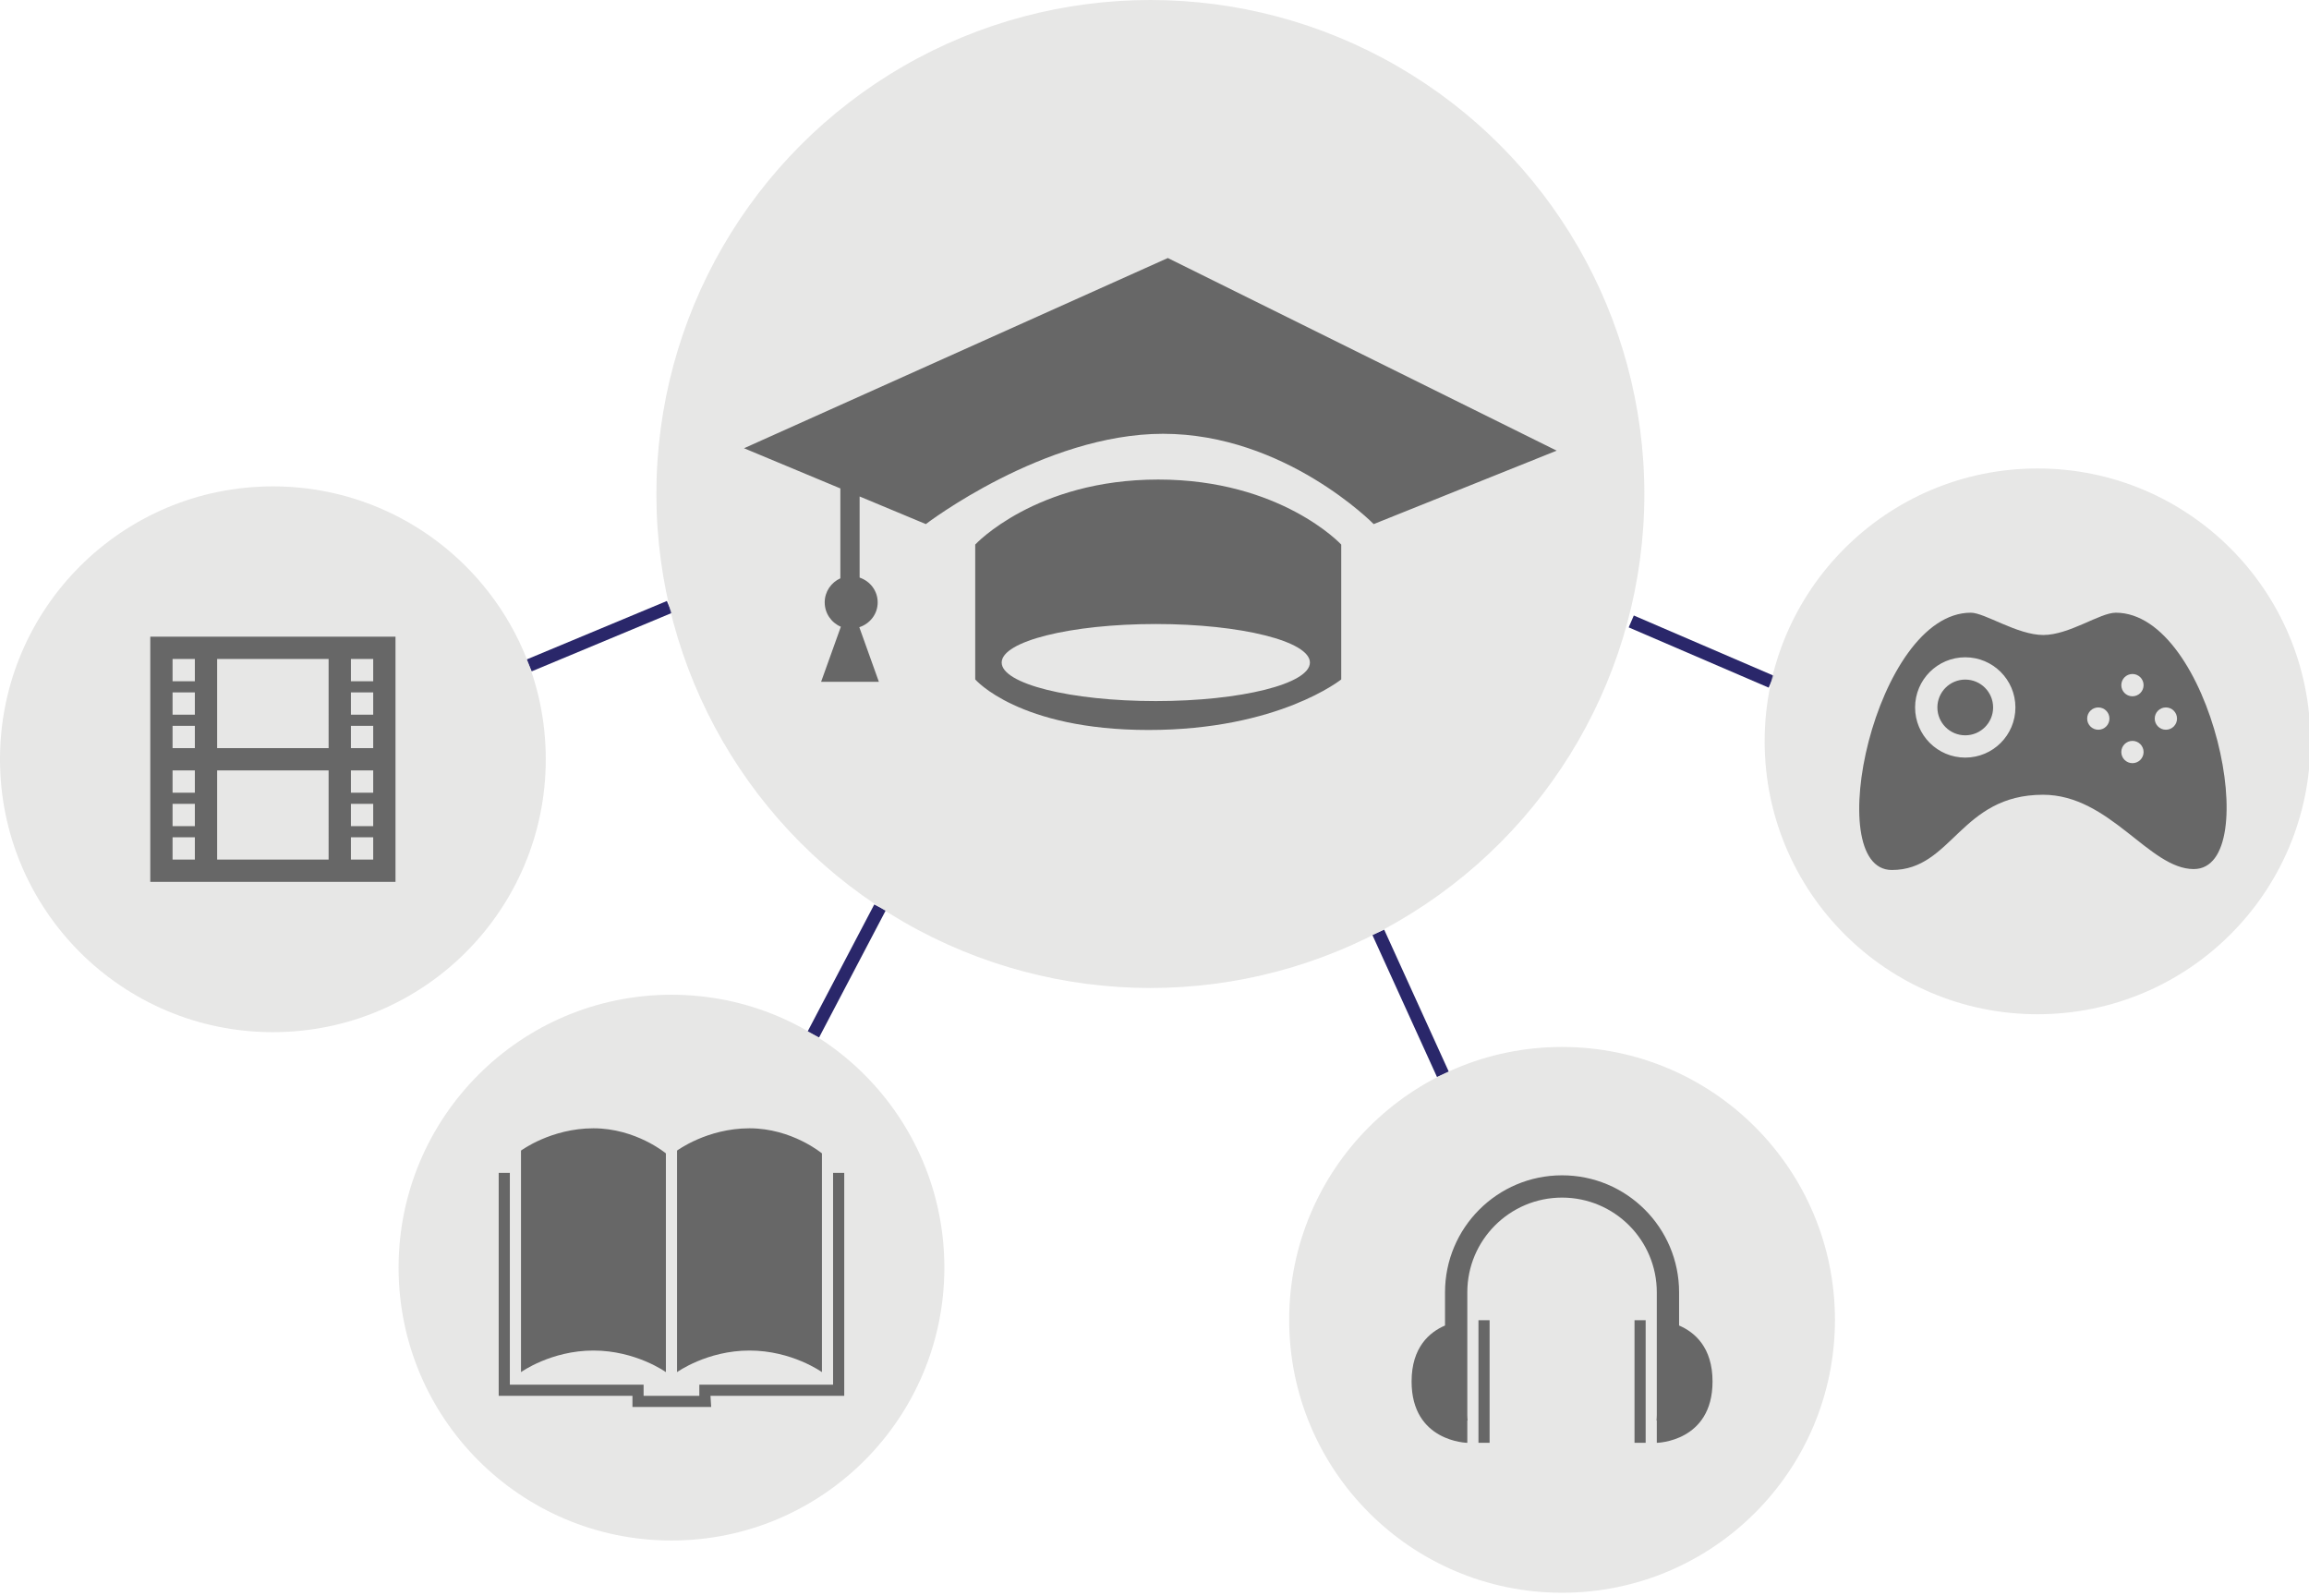 <?xml version="1.0" encoding="utf-8"?>
<!-- Generator: Adobe Illustrator 15.1.0, SVG Export Plug-In  -->
<!DOCTYPE svg PUBLIC "-//W3C//DTD SVG 1.1//EN" "http://www.w3.org/Graphics/SVG/1.1/DTD/svg11.dtd">
<svg version="1.1"
	 xmlns="http://www.w3.org/2000/svg" xmlns:xlink="http://www.w3.org/1999/xlink" xmlns:a="http://ns.adobe.com/AdobeSVGViewerExtensions/3.0/"
	 x="0px" y="0px" width="369px" height="255px" viewBox="0 0 369 255" enable-background="new 0 0 369 255" xml:space="preserve">
<defs>
</defs>
<line fill="none" stroke="#2A276A" stroke-width="2.067" stroke-miterlimit="10" x1="140.63" y1="145.022" x2="129.979" y2="165.319"/>
<line fill="none" stroke="#2A276A" stroke-width="2.067" stroke-miterlimit="10" x1="84.571" y1="106.335" x2="106.971" y2="96.996"/>
<line fill="none" stroke="#2A276A" stroke-width="2.067" stroke-miterlimit="10" x1="220.265" y1="148.995" x2="230.586" y2="171.684"/>
<line fill="none" stroke="#2A276A" stroke-width="2.067" stroke-miterlimit="10" x1="260.69" y1="99.311" x2="283.058" y2="108.938"/>
<circle opacity="0.75" fill-rule="evenodd" clip-rule="evenodd" fill="#DEDEDD" cx="43.61" cy="121.337" r="43.61"/>
<circle opacity="0.75" fill-rule="evenodd" clip-rule="evenodd" fill="#DEDEDD" cx="107.308" cy="202.577" r="43.61"/>
<circle opacity="0.75" fill-rule="evenodd" clip-rule="evenodd" fill="#DEDEDD" cx="249.632" cy="210.924" r="43.61"/>
<circle opacity="0.75" fill-rule="evenodd" clip-rule="evenodd" fill="#DEDEDD" cx="325.619" cy="118.474" r="43.61"/>
<circle opacity="0.75" fill-rule="evenodd" clip-rule="evenodd" fill="#DEDEDD" cx="183.839" cy="78.945" r="78.944"/>
<path fill-rule="evenodd" clip-rule="evenodd" fill="#676767" d="M219.529,83.754c0,0-14.154-14.431-33.663-14.431
	c-19.064,0-37.908,14.431-37.908,14.431l-10.583-4.415V92.3c1.668,0.568,2.887,2.101,2.887,3.962c0,1.876-1.243,3.416-2.936,3.97
	l3.128,8.729h-9.236l3.158-8.804c-1.517-0.644-2.58-2.145-2.58-3.895c0-1.719,1.033-3.18,2.501-3.845V78.055l-15.394-6.422
	l67.728-30.4l62.142,30.784L219.529,83.754z M185.095,76.635c19.623,0,29.246,10.39,29.246,10.39v21.551
	c0,0-10.008,8.08-30.788,8.08c-20.78,0-27.704-8.08-27.704-8.08V87.024C155.849,87.024,165.468,76.635,185.095,76.635z
	 M184.709,112.037c13.603,0,24.628-2.756,24.628-6.157c0-3.399-11.025-6.157-24.628-6.157s-24.631,2.758-24.631,6.157
	C160.078,109.281,171.107,112.037,184.709,112.037z"/>
<g>
	<g>
		<path fill-rule="evenodd" clip-rule="evenodd" fill="#676767" d="M106.417,219.276v-34.957c0,0-4.787-4.008-11.579-4.008
			c-6.791,0-11.578,3.563-11.578,3.563v35.402c0,0,4.787-3.45,11.578-3.45C101.63,215.826,106.417,219.276,106.417,219.276z
			 M131.355,219.276v-34.957c0,0-4.787-4.008-11.579-4.008c-6.791,0-11.578,3.563-11.578,3.563v35.402c0,0,4.787-3.45,11.578-3.45
			C126.568,215.826,131.355,219.276,131.355,219.276z M134.917,187.436h-1.782v33.844H111.76v1.781h-8.906v-1.781H81.479v-33.844
			h-1.782v35.625h21.375v1.781h12.581l-0.111-1.781h21.375V187.436z"/>
	</g>
</g>
<g>
	<g>
		<path fill-rule="evenodd" clip-rule="evenodd" fill="#676767" d="M24.016,101.741v39.188h39.187v-39.188H24.016z M31.141,137.367
			h-3.563v-3.563h3.563V137.367z M31.141,132.024h-3.563v-3.563h3.563V132.024z M31.141,126.679h-3.563v-3.563h3.563V126.679z
			 M31.141,119.554h-3.563v-3.563h3.563V119.554z M31.141,114.211h-3.563v-3.563h3.563V114.211z M31.141,108.867h-3.563v-3.563
			h3.563V108.867z M52.517,137.367H34.703v-14.25h17.813V137.367z M52.517,119.554H34.703v-14.25h17.813V119.554z M59.642,137.367
			h-3.563v-3.563h3.563V137.367z M59.642,132.024h-3.563v-3.563h3.563V132.024z M59.642,126.679h-3.563v-3.563h3.563V126.679z
			 M59.642,119.554h-3.563v-3.563h3.563V119.554z M59.642,114.211h-3.563v-3.563h3.563V114.211z M59.642,108.867h-3.563v-3.563
			h3.563V108.867z"/>
	</g>
</g>
<path fill-rule="evenodd" clip-rule="evenodd" fill="#676767" d="M264.773,230.575v-3.563h-0.045
	c0.018-0.296,0.045-0.59,0.045-0.891v-15.141v-4.453c0-8.361-6.777-15.141-15.142-15.141c-8.359,0-15.141,6.779-15.141,15.141v4.453
	v15.141c0,0.301,0.028,0.595,0.046,0.891h-0.046v3.563c0,0-8.905-0.148-8.905-9.797c0-5.473,2.863-7.885,5.343-8.951v-5.299
	c0-10.329,8.374-18.703,18.703-18.703c10.33,0,18.704,8.374,18.704,18.703v5.299c2.48,1.066,5.344,3.479,5.344,8.951
	C273.679,230.426,264.773,230.575,264.773,230.575z M238.053,230.575h-1.78v-19.594h1.78V230.575z M262.992,230.575h-1.781v-19.594
	h1.781V230.575z"/>
<g>
	<g>
		<path fill-rule="evenodd" clip-rule="evenodd" fill="#676767" d="M338.113,97.914c-2.521,0-7.42,3.563-11.578,3.563
			c-4.157,0-9.352-3.563-11.578-3.563c-15.291,0-24.047,41.118-12.618,41.118c9.65,0,10.948-12.024,24.157-12.024
			c10.689,0,16.961,11.876,24.086,11.876C362.01,138.883,353.402,97.914,338.113,97.914z M314.066,121.07
			c-4.429,0-8.016-3.588-8.016-8.016c0-4.427,3.587-8.015,8.016-8.015c4.425,0,8.016,3.588,8.016,8.015
			C322.082,117.481,318.491,121.07,314.066,121.07z M335.33,116.618c-0.984,0-1.781-0.798-1.781-1.782
			c0-0.984,0.797-1.782,1.781-1.782s1.781,0.797,1.781,1.782C337.111,115.82,336.314,116.618,335.33,116.618z M340.785,121.96
			c-0.984,0-1.78-0.797-1.78-1.781c0-0.985,0.796-1.781,1.78-1.781c0.985,0,1.781,0.796,1.781,1.781
			C342.566,121.163,341.77,121.96,340.785,121.96z M340.785,111.273c-0.984,0-1.78-0.798-1.78-1.781c0-0.985,0.796-1.782,1.78-1.782
			c0.985,0,1.781,0.797,1.781,1.782C342.566,110.476,341.77,111.273,340.785,111.273z M346.129,116.618
			c-0.985,0-1.782-0.798-1.782-1.782c0-0.984,0.797-1.782,1.782-1.782c0.984,0,1.78,0.797,1.78,1.782
			C347.91,115.82,347.114,116.618,346.129,116.618z M314.066,108.602c-2.459,0-4.454,1.994-4.454,4.453
			c0,2.46,1.995,4.454,4.454,4.454s4.453-1.994,4.453-4.454C318.519,110.595,316.525,108.602,314.066,108.602z"/>
	</g>
</g>
</svg>
